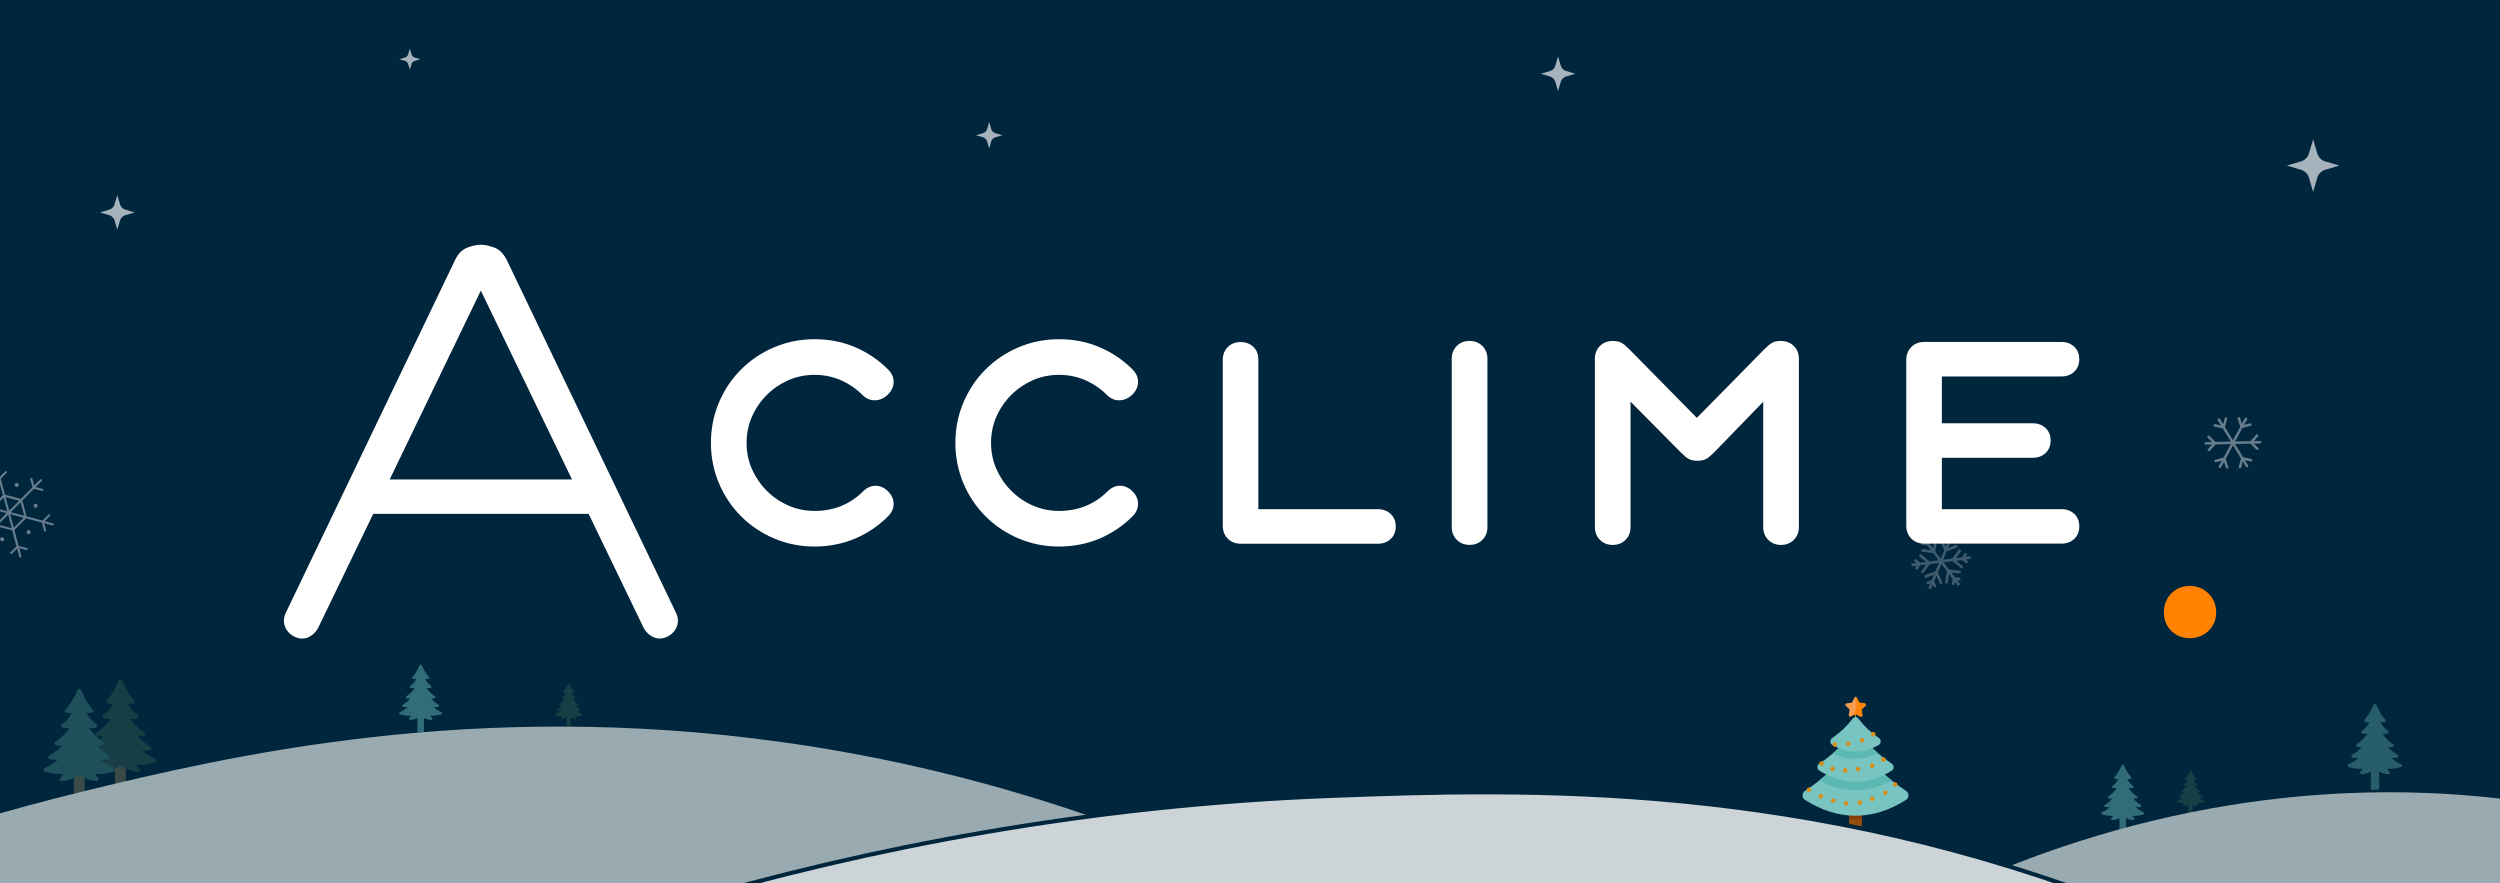 <?xml version="1.0" encoding="UTF-8"?>
<svg id="Layer_1" data-name="Layer 1" xmlns="http://www.w3.org/2000/svg" viewBox="0 0 600 212">
  <defs>
    <style>
      .cls-1 {
        fill: #d88f1a;
      }

      .cls-1, .cls-2, .cls-3, .cls-4, .cls-5, .cls-6, .cls-7, .cls-8, .cls-9, .cls-10, .cls-11, .cls-12, .cls-13, .cls-14, .cls-15, .cls-16, .cls-17 {
        stroke-width: 0px;
      }

      .cls-2 {
        fill: #3a4a45;
      }

      .cls-18 {
        opacity: .31;
      }

      .cls-3 {
        fill: #f79b4c;
      }

      .cls-19 {
        opacity: .5;
      }

      .cls-4 {
        fill: #99abb1;
      }

      .cls-5 {
        fill: #173e44;
      }

      .cls-6 {
        fill: #1e4f5a;
      }

      .cls-7 {
        fill: #78c4c1;
      }

      .cls-8 {
        fill: #306d78;
      }

      .cls-9 {
        opacity: .65;
      }

      .cls-9, .cls-13 {
        fill: #fff;
      }

      .cls-20 {
        stroke: #00263e;
        stroke-miterlimit: 10;
      }

      .cls-20, .cls-12 {
        fill: #ccd4d8;
      }

      .cls-10 {
        fill: #ff8200;
      }

      .cls-11 {
        fill: #00263e;
      }

      .cls-14 {
        fill: #843c0b;
      }

      .cls-15 {
        fill: #5cb8b2;
      }

      .cls-16 {
        fill: #964c0b;
      }

      .cls-17 {
        fill: #275e69;
      }
    </style>
  </defs>
  <rect class="cls-11" width="600" height="212"/>
  <g class="cls-18">
    <polygon class="cls-12" points="470.46 139.32 470.53 138.69 469.15 138.54 468.29 137.4 470.52 137.65 470.59 137.02 467.76 136.71 466.44 134.96 468.61 134.69 470.81 136.5 471.21 136.01 469.48 134.58 470.89 134.41 471.97 135.29 472.37 134.8 471.76 134.3 472.99 134.14 472.91 133.51 471.68 133.67 472.15 133.03 471.64 132.65 470.81 133.78 469.4 133.95 470.73 132.14 470.22 131.77 468.53 134.06 466.36 134.33 467.21 132.31 469.88 131.32 469.65 130.72 467.55 131.51 468.11 130.2 469.41 129.71 469.19 129.12 468.45 129.39 468.93 128.25 468.34 128 467.86 129.15 467.54 128.42 466.96 128.68 467.52 129.95 466.97 131.26 466.07 129.21 465.49 129.46 466.63 132.07 465.78 134.08 464.46 132.34 464.92 129.53 464.3 129.43 463.93 131.64 463.07 130.51 463.3 129.13 462.67 129.03 462.54 129.81 461.79 128.82 461.29 129.2 462.04 130.19 461.25 130.11 461.18 130.74 462.56 130.89 463.42 132.02 461.19 131.78 461.12 132.41 463.95 132.72 465.27 134.47 463.1 134.74 460.9 132.93 460.5 133.42 462.23 134.85 460.82 135.02 459.74 134.14 459.34 134.63 459.95 135.13 458.72 135.29 458.8 135.92 460.03 135.76 459.56 136.4 460.07 136.78 460.9 135.65 462.31 135.48 460.98 137.28 461.49 137.66 463.18 135.37 465.35 135.1 464.5 137.11 461.84 138.11 462.06 138.71 464.16 137.92 463.61 139.23 462.3 139.72 462.52 140.31 463.26 140.04 462.78 141.18 463.37 141.42 463.85 140.28 464.17 141.01 464.75 140.75 464.19 139.48 464.74 138.17 465.64 140.22 466.23 139.96 465.08 137.36 465.93 135.34 467.26 137.09 466.79 139.89 467.41 140 467.78 137.79 468.64 138.92 468.41 140.3 469.04 140.4 469.17 139.62 469.92 140.61 470.42 140.22 469.68 139.24 470.46 139.32"/>
  </g>
  <g class="cls-19">
    <path class="cls-12" d="M5.17,133.57l-.54-2,1.68.45c.13.04.27-.04.31-.18.04-.13-.04-.27-.18-.31l-1.96-.52-1.02-3.81,2.79-2.79,3.81,1.02.52,1.96s.03.08.06.11c.06.06.15.09.24.06.13-.04.21-.17.18-.31l-.45-1.68,2,.54c.13.04.27-.04.31-.18.04-.13-.04-.27-.18-.31l-2-.54,1.23-1.23c.1-.1.1-.26,0-.35s-.26-.1-.35,0l-1.43,1.43-3.81-1.02-1.02-3.81,2.79-2.79,1.96.52c.13.04.27-.04.31-.18.04-.13-.04-.27-.18-.31l-1.68-.45,1.46-1.46c.1-.1.1-.26,0-.35s-.26-.1-.35,0l-1.46,1.46-.45-1.68c-.04-.13-.17-.21-.31-.18s-.21.17-.18.31l.52,1.96-2.79,2.79-3.81-1.02-1.02-3.81,1.43-1.43c.1-.1.1-.26,0-.35s-.26-.1-.35,0l-1.23,1.23-.54-2c-.04-.13-.17-.21-.31-.18-.13.04-.21.17-.18.31l.54,2-1.68-.45c-.13-.04-.27.04-.31.18-.02.09,0,.18.06.24.03.03.07.05.11.06l1.96.53,1.02,3.81-2.79,2.79-3.81-1.02-.52-1.96c-.04-.13-.17-.21-.31-.18s-.21.17-.18.31l.45,1.68-2-.54c-.13-.04-.27.04-.31.18-.02.09,0,.18.06.24.03.03.07.05.11.06l2,.54-1.23,1.23c-.1.1-.1.26,0,.35s.26.1.35,0l1.43-1.43,3.81,1.02,1.02,3.81-2.79,2.79-1.96-.52c-.13-.04-.27.04-.31.18s.04.27.18.31l1.68.45-1.46,1.46c-.1.1-.1.26,0,.35s.26.1.35,0l1.46-1.46.45,1.68s.03.08.06.11c.06.06.15.09.24.06.13-.04.21-.17.18-.31l-.52-1.96,2.79-2.79,3.81,1.02,1.02,3.81-1.43,1.43c-.1.1-.1.26,0,.35s.26.1.35,0l1.23-1.23.54,2s.03.08.06.11c.06.06.15.09.24.06.13-.04.21-.17.18-.31ZM3.31,126.65l-.87-3.25,3.25.87-2.38,2.38ZM5.82,123.79l-3.25-.87,2.38-2.38.87,3.25ZM4.6,120.18l-2.38,2.38-.87-3.25,3.25.87ZM.86,119.44l.87,3.25-3.25-.87,2.38-2.38h0ZM-1.65,122.3l3.25.87-2.38,2.38-.87-3.25ZM-.42,125.91l2.38-2.38.87,3.25-3.25-.87Z"/>
    <circle class="cls-12" cx="4.01" cy="116.39" r=".49"/>
    <circle class="cls-12" cx="8.56" cy="121.38" r=".49"/>
    <circle class="cls-12" cx="6.86" cy="127.71" r=".49"/>
    <circle class="cls-12" cx=".52" cy="129.41" r=".49"/>
  </g>
  <g class="cls-19">
    <path class="cls-12" d="M540.35,110.15l-2-.43-1.92-3.15,3.68-.09,1.44,1.45s.05.04.07.05c.12.06.26.05.36-.05.12-.12.12-.31,0-.43l-1.03-1.04,1.49-.04c.17,0,.3-.14.3-.31,0-.17-.14-.3-.31-.3l-1.49.04.98-1.09c.11-.12.1-.32-.02-.43-.12-.11-.32-.1-.43.02l-1.37,1.52-3.68.09,1.76-3.24,1.98-.52c.16-.04.26-.21.22-.37-.04-.16-.21-.26-.37-.22l-1.42.37.71-1.31c.08-.15.03-.33-.12-.41s-.33-.03-.41.12l-.71,1.31-.45-1.4c-.05-.16-.22-.25-.38-.2-.16.05-.25.22-.2.38l.63,1.94-1.76,3.24-1.92-3.15.54-1.97c.04-.16-.05-.33-.21-.37-.16-.04-.33.05-.37.21l-.38,1.42-.78-1.27c-.09-.14-.27-.19-.42-.1s-.19.27-.1.42l.78,1.27-1.44-.31c-.16-.04-.33.07-.36.23-.03.13.04.27.15.33.03.01.05.02.08.03l2,.43,1.92,3.15-3.68.09-1.44-1.45c-.12-.12-.31-.12-.43,0-.12.12-.12.31,0,.43l1.03,1.04-1.49.04c-.17,0-.3.14-.3.31,0,.11.07.21.16.26.05.02.1.04.15.04l1.49-.04-.98,1.09c-.11.12-.1.32.02.43.02.02.04.03.06.04.12.07.28.04.37-.06l1.37-1.52,3.68-.09-1.76,3.24-1.98.52c-.16.04-.26.21-.22.37.02.08.08.15.15.19.07.04.15.05.22.03l1.42-.37-.71,1.31c-.08.15-.03.33.12.41s.33.03.41-.12l.71-1.31.45,1.4c.03.08.08.14.14.17.07.04.16.05.24.02.16-.05.25-.22.2-.38l-.63-1.94,1.76-3.24,1.92,3.15-.54,1.97c-.04.14.03.28.15.35.02.01.04.02.07.03.16.04.33-.05.37-.21l.38-1.42.78,1.27s.07.08.11.11c.09.05.21.05.3,0,.14-.09.19-.27.1-.42l-.78-1.27,1.44.31c.16.04.33-.07.36-.23.04-.16-.07-.33-.23-.36Z"/>
  </g>
  <g>
    <g>
      <path class="cls-13" d="M121.52,62.23c-.74-1.48-1.78-2.46-3.1-2.89-2.39-.8-3.63-.8-6.03,0-1.31.44-2.35,1.41-3.1,2.91l-40.66,84.75c-.56,1.13-.65,2.25-.24,3.34h0c.4,1.07,1.16,1.9,2.27,2.45,1.14.57,2.26.63,3.33.15.99-.44,1.77-1.16,2.34-2.19l13.24-27.42h51.7l13.26,27.46c.55.98,1.33,1.7,2.32,2.14.48.21.97.32,1.47.32.61,0,1.23-.16,1.86-.47,1.11-.55,1.87-1.38,2.27-2.45.4-1.09.32-2.21-.24-3.33l-40.67-84.78ZM137.29,115.07h-43.77l21.88-45.32,21.88,45.32Z"/>
      <path class="cls-13" d="M184.01,94.8c1.48-1.48,3.22-2.67,5.17-3.54,3.88-1.73,8.76-1.73,12.65,0,1.96.87,3.7,2.06,5.17,3.54.9.9,1.96,1.33,3.11,1.27,1.12-.06,2.14-.53,3.02-1.41.89-.89,1.34-1.9,1.34-3s-.45-2.11-1.34-3c-2.26-2.26-4.92-4.06-7.89-5.33-2.98-1.28-6.25-1.92-9.74-1.92s-6.65.65-9.67,1.92c-3.02,1.27-5.7,3.07-7.96,5.33-2.26,2.26-4.06,4.94-5.33,7.96-1.27,3.02-1.92,6.27-1.92,9.67s.65,6.64,1.92,9.67c1.27,3.02,3.07,5.7,5.33,7.96,2.26,2.26,4.94,4.06,7.96,5.33,3.02,1.27,6.27,1.92,9.67,1.92s6.76-.65,9.74-1.92c2.97-1.27,5.62-3.06,7.89-5.33.89-.89,1.34-1.9,1.34-3s-.45-2.11-1.34-3c-1.78-1.79-4.21-1.79-5.99,0-3.12,3.12-7.03,4.7-11.63,4.7-2.25,0-4.38-.44-6.32-1.3-1.96-.87-3.7-2.06-5.17-3.54-1.48-1.48-2.67-3.22-3.54-5.17-.86-1.94-1.3-4.07-1.3-6.32s.44-4.38,1.3-6.32c.87-1.96,2.06-3.7,3.54-5.17Z"/>
      <path class="cls-13" d="M242.68,94.8c1.48-1.48,3.22-2.67,5.17-3.54,3.88-1.73,8.76-1.73,12.65,0,1.96.87,3.7,2.06,5.17,3.54.9.9,1.96,1.33,3.11,1.27,1.12-.06,2.14-.53,3.02-1.41.89-.89,1.34-1.9,1.34-3s-.45-2.11-1.34-3c-2.26-2.26-4.92-4.06-7.89-5.33-2.98-1.28-6.25-1.92-9.74-1.92s-6.65.65-9.67,1.92c-3.02,1.27-5.7,3.07-7.96,5.33-2.26,2.26-4.06,4.94-5.33,7.96-1.27,3.02-1.92,6.27-1.92,9.67s.65,6.64,1.92,9.67c1.27,3.02,3.07,5.7,5.33,7.96,2.26,2.26,4.94,4.06,7.96,5.33,3.02,1.27,6.27,1.92,9.67,1.92s6.76-.65,9.74-1.92c2.97-1.27,5.62-3.06,7.89-5.33.89-.89,1.34-1.9,1.34-3s-.45-2.11-1.34-3c-1.78-1.79-4.21-1.79-5.99,0-3.12,3.12-7.03,4.7-11.63,4.7-2.25,0-4.38-.44-6.32-1.3-1.96-.87-3.7-2.06-5.17-3.54-1.48-1.48-2.67-3.22-3.54-5.17-.86-1.94-1.3-4.07-1.3-6.32s.44-4.38,1.3-6.32c.87-1.96,2.06-3.7,3.54-5.17Z"/>
      <path class="cls-13" d="M330.7,122.21h-28.7v-35.98c0-1.24-.41-2.26-1.23-3.02-.8-.74-1.82-1.12-3.04-1.12s-2.27.41-3.06,1.21c-.8.8-1.21,1.83-1.21,3.07v39.84c0,1.23.41,2.26,1.21,3.07.8.8,1.83,1.21,3.07,1.21h32.97c1.22,0,2.25-.38,3.04-1.12.82-.76,1.23-1.77,1.23-3.02s-.41-2.26-1.23-3.02c-.8-.74-1.82-1.12-3.04-1.12Z"/>
      <path class="cls-13" d="M352.69,81.82c-1.23,0-2.27.41-3.06,1.21-.8.8-1.21,1.83-1.21,3.07v40.39c0,1.23.41,2.26,1.21,3.07.8.8,1.83,1.21,3.07,1.21s2.27-.41,3.07-1.21h0c.8-.8,1.21-1.83,1.21-3.07v-40.39c0-1.23-.41-2.26-1.21-3.06-.8-.8-1.83-1.21-3.07-1.21Z"/>
      <path class="cls-13" d="M427.43,81.82c-.89,0-1.58.15-2.12.45-.48.27-1.1.78-1.91,1.59l-16.16,16.43-16.17-16.43c-.79-.79-1.42-1.31-1.9-1.58-.54-.3-1.24-.45-2.13-.45-1.23,0-2.27.41-3.06,1.21-.8.8-1.21,1.83-1.21,3.07v40.39c0,1.23.41,2.26,1.21,3.07.8.8,1.83,1.21,3.07,1.21s2.27-.41,3.07-1.21c.8-.8,1.21-1.83,1.21-3.07v-30.11l12.03,12.16c.79.79,1.42,1.31,1.9,1.58.54.3,1.24.45,2.12.45s1.58-.15,2.13-.45c.48-.27,1.1-.79,1.91-1.59l11.75-12.12v30.08c0,1.23.41,2.26,1.21,3.07.8.8,1.83,1.21,3.07,1.21s2.27-.41,3.07-1.21c.8-.8,1.21-1.83,1.21-3.07v-40.39c0-1.24-.41-2.27-1.21-3.06-.8-.8-1.83-1.21-3.07-1.21Z"/>
      <path class="cls-13" d="M494.75,122.21h-28.7v-12.34h21.83c1.22,0,2.24-.37,3.04-1.12.82-.76,1.23-1.77,1.23-3.02s-.41-2.26-1.23-3.02c-.8-.74-1.82-1.12-3.04-1.12h-21.83v-11.24h28.7c1.22,0,2.24-.37,3.04-1.12.82-.76,1.23-1.77,1.23-3.02s-.41-2.26-1.23-3.02c-.8-.74-1.82-1.12-3.04-1.12h-32.97c-1.23,0-2.27.41-3.06,1.21-.8.8-1.21,1.83-1.21,3.07v39.84c0,1.23.41,2.26,1.21,3.07.8.8,1.83,1.21,3.07,1.21h32.97c1.22,0,2.25-.38,3.04-1.12.82-.76,1.23-1.77,1.23-3.02s-.41-2.26-1.23-3.02c-.8-.74-1.82-1.12-3.04-1.12Z"/>
    </g>
    <path class="cls-10" d="M530.04,142.45c-1.21-1.21-2.73-1.83-4.51-1.83s-3.29.62-4.45,1.84c-1.16,1.21-1.74,2.72-1.74,4.5s.59,3.27,1.76,4.44c1.17,1.17,2.66,1.76,4.44,1.76s3.29-.59,4.5-1.75c1.22-1.17,1.84-2.66,1.84-4.45s-.61-3.3-1.82-4.51Z"/>
  </g>
  <path class="cls-9" d="M28.15,55.14l-.69-2.32c-.03-.09-.07-.17-.11-.25-.04-.08-.1-.16-.15-.24-.06-.07-.12-.15-.18-.21-.07-.07-.14-.13-.21-.18-.07-.06-.15-.11-.24-.15-.08-.04-.16-.08-.25-.12l-2.32-.69,2.32-.69c.08-.03.17-.07.25-.11.08-.04.16-.1.24-.15.07-.06.15-.12.21-.18.07-.07.13-.14.18-.21.06-.07.11-.15.15-.24.04-.08.08-.16.11-.25l.69-2.32.69,2.32c.03.09.07.17.12.25.05.08.1.16.15.24.06.07.12.15.18.21.07.07.14.13.21.18.07.06.15.11.24.15.08.04.16.08.25.11l2.32.69-2.32.69c-.09.03-.17.07-.25.11-.08.05-.16.1-.24.15-.07.06-.15.12-.21.18-.07.07-.13.14-.18.21s-.11.15-.15.24c-.04.08-.08.16-.12.25l-.69,2.32Z"/>
  <path class="cls-9" d="M98.36,16.75l-.42-1.43c-.02-.05-.04-.1-.07-.15-.03-.05-.06-.1-.09-.14-.03-.05-.07-.09-.11-.13-.04-.04-.08-.08-.13-.11-.05-.03-.09-.07-.14-.09-.05-.03-.1-.05-.15-.07l-1.43-.42,1.43-.42c.05-.02.1-.04.15-.07.05-.03.1-.06.14-.09.05-.03.09-.07.13-.11.04-.04.08-.08.11-.13.03-.05.07-.09.09-.14.03-.05.05-.1.07-.15l.42-1.43.42,1.43c.02.05.04.1.07.15.03.05.06.1.09.14.03.05.07.09.11.13.04.04.08.08.13.11.05.03.09.07.14.09.05.03.1.05.15.07l1.43.42-1.43.42c-.05.02-.1.04-.15.07-.05.03-.1.06-.14.09-.05.03-.09.07-.13.11-.04.04-.08.08-.11.13s-.07.09-.09.14c-.03.05-.05.1-.07.15l-.42,1.43Z"/>
  <path class="cls-9" d="M237.4,35.62l-.52-1.76c-.02-.06-.05-.13-.09-.19-.03-.06-.07-.12-.12-.18-.04-.06-.09-.11-.14-.16-.05-.05-.1-.1-.16-.14-.06-.04-.12-.08-.18-.12-.06-.03-.12-.06-.19-.09l-1.76-.52,1.76-.52c.06-.02.13-.05.19-.09.06-.03.12-.07.18-.12.06-.04.11-.09.16-.14.05-.05.1-.1.14-.16.04-.06.08-.12.12-.18.03-.06.06-.12.09-.19l.52-1.76.52,1.76c.02.06.05.13.09.19.03.06.07.12.12.18.04.06.09.11.14.16.05.05.1.1.16.14.06.04.12.08.18.12.06.03.12.06.19.09l1.76.52-1.76.52c-.06.02-.13.05-.19.09-.06.03-.12.07-.18.12-.06.04-.11.09-.16.14-.05.05-.1.1-.14.16s-.08.12-.12.18c-.03.06-.06.12-.09.19l-.52,1.76Z"/>
  <path class="cls-9" d="M373.93,21.86l-.69-2.32c-.03-.09-.07-.17-.11-.25-.04-.08-.1-.16-.15-.24-.06-.07-.12-.15-.18-.21-.07-.07-.14-.13-.21-.18-.07-.06-.15-.11-.24-.15-.08-.04-.16-.08-.25-.12l-2.32-.69,2.32-.69c.08-.03.17-.07.25-.11.08-.04.16-.1.24-.15.07-.06.15-.12.21-.18.07-.07.13-.14.18-.21.06-.07.11-.15.15-.24.04-.08.08-.16.11-.25l.69-2.32.69,2.32c.03.09.07.17.12.25.05.08.1.16.15.24.06.07.12.15.18.21.07.07.14.13.21.18.07.06.15.11.24.15.08.04.16.08.25.11l2.32.69-2.32.69c-.09.03-.17.07-.25.11-.08.05-.16.1-.24.15-.07.06-.15.12-.21.18-.07.07-.13.14-.18.21s-.11.15-.15.24c-.04.08-.08.16-.12.25l-.69,2.32Z"/>
  <path class="cls-9" d="M555.15,46.04l-1.04-3.52c-.05-.13-.11-.25-.17-.38-.07-.12-.15-.24-.23-.36-.08-.11-.18-.22-.28-.32-.1-.1-.21-.19-.32-.28-.11-.08-.23-.16-.36-.23-.12-.07-.25-.12-.38-.17l-3.52-1.04,3.52-1.04c.13-.05.25-.11.38-.17.12-.07.24-.15.36-.23.11-.08.22-.18.32-.28.1-.1.19-.21.28-.32.08-.11.16-.23.23-.36.07-.12.12-.25.17-.38l1.04-3.52,1.04,3.52c.05.13.11.26.17.38.07.12.15.24.23.36.08.11.18.22.28.32.1.1.21.19.32.28.11.08.23.16.36.23.12.07.25.12.38.17l3.52,1.04-3.52,1.04c-.13.05-.26.11-.38.17-.12.07-.24.15-.36.23-.11.08-.22.18-.32.28-.1.1-.19.21-.28.32s-.16.23-.23.36c-.07.12-.12.25-.17.38l-1.04,3.52Z"/>
  <g>
    <path class="cls-2" d="M29.93,180.97h-2.06c-.15,0-.28.16-.28.35v8.47c0,.19.13.35.28.35h2.06c.16,0,.28-.16.28-.35v-8.47c0-.19-.13-.35-.28-.35Z"/>
    <path class="cls-5" d="M33.13,185.24h-.01c-1.6-.05-3.02-.75-4.21-1.43-1.19.68-2.61,1.38-4.21,1.43-.19,0-.37-.11-.44-.28-.08-.18-.04-.39.1-.52.3-.3.52-.59.67-.88-1.55.06-3.02-.13-4.37-.57-.19-.06-.31-.22-.32-.42-.01-.2.1-.38.28-.46,1.09-.48,2.16-1.15,3.17-2.01-.68.08-1.32.06-1.91-.08-.19-.04-.33-.19-.36-.38-.03-.19.06-.38.22-.48,1.4-.84,2.37-1.65,2.95-2.48-.49.09-.94.07-1.37-.05-.17-.05-.3-.19-.33-.37-.03-.18.05-.36.2-.47,1.41-.96,2.54-2.06,3.34-3.29-.53.09-1.06.07-1.59-.05-.18-.04-.32-.19-.36-.37-.03-.18.04-.37.2-.47.94-.64,1.74-1.55,2.38-2.72-.41.05-.83.04-1.25-.03-.18-.03-.32-.15-.38-.31-.06-.17-.02-.35.11-.48.98-1.02,1.88-2.5,2.83-4.67.07-.17.24-.28.43-.28s.35.11.43.28c.95,2.17,1.85,3.65,2.83,4.67.12.13.16.31.11.48s-.2.29-.38.31c-.43.06-.85.07-1.25.03.64,1.17,1.44,2.08,2.38,2.72.15.1.23.29.2.47-.04.18-.18.33-.36.37-.53.12-1.07.14-1.59.05.81,1.23,1.93,2.33,3.34,3.29.15.1.23.29.2.47-.03.18-.15.32-.33.37-.43.12-.88.14-1.37.05.58.83,1.55,1.64,2.95,2.48.16.1.25.29.22.48-.03.19-.17.34-.36.38-.6.14-1.24.16-1.91.08,1.02.85,2.08,1.53,3.17,2.01.18.08.29.26.28.46,0,.19-.14.36-.32.42-1.35.43-2.82.62-4.37.57.14.29.36.58.67.88.14.14.18.34.1.52-.07.17-.24.28-.43.28ZM28.86,183.79h0Z"/>
  </g>
  <g>
    <path class="cls-2" d="M20.05,183.17h-2.06c-.15,0-.28.16-.28.35v8.47c0,.19.13.35.28.35h2.06c.16,0,.28-.16.28-.35v-8.47c0-.19-.13-.35-.28-.35Z"/>
    <path class="cls-6" d="M23.24,187.45h-.01c-1.6-.05-3.02-.75-4.21-1.43-1.19.68-2.61,1.38-4.21,1.43-.19,0-.37-.11-.44-.28-.08-.18-.04-.39.1-.52.3-.3.52-.59.67-.88-1.55.06-3.02-.13-4.37-.57-.19-.06-.31-.22-.32-.42-.01-.2.1-.38.28-.46,1.09-.48,2.16-1.15,3.17-2.01-.68.08-1.32.06-1.91-.08-.19-.04-.33-.19-.36-.38-.03-.19.06-.38.22-.48,1.4-.84,2.37-1.65,2.95-2.48-.49.09-.94.07-1.37-.05-.17-.05-.3-.19-.33-.37-.03-.18.05-.36.2-.47,1.41-.96,2.54-2.06,3.34-3.29-.53.09-1.06.07-1.59-.05-.18-.04-.32-.19-.36-.37-.03-.18.04-.37.2-.47.94-.64,1.74-1.55,2.38-2.72-.41.05-.83.04-1.25-.03-.18-.03-.32-.15-.38-.31-.06-.17-.02-.35.11-.48.98-1.02,1.88-2.5,2.83-4.67.07-.17.24-.28.43-.28s.35.11.43.28c.95,2.17,1.85,3.65,2.83,4.67.12.13.16.31.11.48s-.2.29-.38.31c-.43.06-.85.07-1.25.03.64,1.17,1.44,2.08,2.38,2.72.15.1.23.29.2.47-.04.18-.18.33-.36.37-.53.12-1.07.14-1.59.05.81,1.23,1.93,2.33,3.34,3.29.15.1.23.29.2.47-.03.18-.15.32-.33.37-.43.12-.88.14-1.37.05.58.83,1.55,1.64,2.95,2.48.16.1.25.29.22.48-.03.19-.17.34-.36.38-.6.14-1.24.16-1.91.08,1.02.85,2.08,1.53,3.17,2.01.18.08.29.26.28.46,0,.19-.14.36-.32.42-1.35.43-2.82.62-4.37.57.14.29.36.58.67.88.14.14.18.34.1.52-.07.17-.24.28-.43.28ZM18.97,185.99h0Z"/>
  </g>
  <g>
    <path class="cls-8" d="M101.58,170.21h-1.24c-.09,0-.17.09-.17.21v5.1c0,.12.08.21.17.21h1.24c.09,0,.17-.09.17-.21v-5.1c0-.12-.08-.21-.17-.21Z"/>
    <path class="cls-8" d="M103.5,172.79h0c-.96-.03-1.82-.45-2.53-.86-.71.41-1.57.83-2.53.86-.12,0-.22-.06-.27-.17-.05-.11-.02-.23.06-.31.18-.18.31-.35.4-.53-.93.03-1.82-.08-2.63-.34-.11-.04-.19-.13-.19-.25,0-.12.06-.23.17-.28.66-.29,1.3-.69,1.91-1.21-.41.05-.79.03-1.15-.05-.11-.03-.2-.12-.21-.23-.02-.11.03-.23.13-.29.84-.5,1.43-.99,1.77-1.49-.29.05-.56.04-.82-.03-.1-.03-.18-.12-.2-.22-.02-.11.03-.22.12-.28.85-.57,1.53-1.24,2.01-1.98-.32.05-.64.04-.96-.03-.11-.02-.19-.11-.22-.22-.02-.11.03-.22.12-.28.57-.38,1.05-.93,1.43-1.64-.24.03-.5.02-.75-.02-.11-.02-.19-.09-.23-.19-.03-.1,0-.21.07-.29.59-.61,1.13-1.5,1.7-2.81.05-.1.15-.17.26-.17s.21.07.26.17c.57,1.3,1.11,2.19,1.71,2.81.07.08.1.19.06.29s-.12.17-.23.19c-.26.04-.51.04-.75.02.38.7.87,1.25,1.43,1.64.09.06.14.17.12.28-.02.11-.11.2-.22.22-.32.07-.64.08-.96.03.48.74,1.16,1.4,2.01,1.98.09.06.14.17.12.28-.02.11-.09.19-.2.22-.26.07-.53.08-.82.03.35.5.93.99,1.77,1.49.1.06.15.17.13.29-.02.11-.1.21-.21.23-.36.08-.74.1-1.15.05.61.51,1.25.92,1.91,1.21.11.05.18.16.17.28,0,.12-.08.22-.19.25-.81.26-1.7.37-2.63.34.09.17.22.35.4.53.08.08.11.21.06.31-.04.1-.15.17-.26.17ZM100.93,171.91h0Z"/>
  </g>
  <g>
    <path class="cls-8" d="M510.09,194.24h-1.24c-.09,0-.17.09-.17.21v5.1c0,.12.08.21.17.21h1.24c.09,0,.17-.09.17-.21v-5.1c0-.12-.08-.21-.17-.21Z"/>
    <path class="cls-8" d="M512.01,196.81h0c-.96-.03-1.82-.45-2.53-.86-.71.41-1.57.83-2.53.86-.12,0-.22-.06-.27-.17-.05-.11-.02-.23.06-.31.18-.18.31-.35.4-.53-.93.03-1.82-.08-2.63-.34-.11-.04-.19-.13-.19-.25,0-.12.06-.23.17-.28.66-.29,1.3-.69,1.91-1.21-.41.05-.79.03-1.15-.05-.11-.03-.2-.12-.21-.23-.02-.11.03-.23.13-.29.84-.5,1.43-.99,1.77-1.49-.29.05-.56.04-.82-.03-.1-.03-.18-.12-.2-.22-.02-.11.03-.22.12-.28.85-.57,1.53-1.24,2.01-1.98-.32.05-.64.04-.96-.03-.11-.02-.19-.11-.22-.22-.02-.11.03-.22.12-.28.57-.38,1.05-.93,1.43-1.64-.24.03-.5.02-.75-.02-.11-.02-.19-.09-.23-.19-.03-.1,0-.21.07-.29.59-.61,1.13-1.5,1.7-2.81.05-.1.15-.17.26-.17s.21.07.26.17c.57,1.3,1.11,2.19,1.71,2.81.07.08.1.19.06.29s-.12.17-.23.19c-.26.04-.51.04-.75.02.38.7.87,1.25,1.43,1.64.09.06.14.17.12.28-.02.11-.11.2-.22.22-.32.07-.64.08-.96.03.48.74,1.16,1.4,2.01,1.98.09.06.14.17.12.28-.02.11-.09.19-.2.22-.26.07-.53.08-.82.03.35.5.93.99,1.77,1.49.1.06.15.17.13.29-.02.11-.1.21-.21.23-.36.08-.74.1-1.15.05.61.51,1.25.92,1.91,1.21.11.05.18.16.17.28,0,.12-.08.22-.19.25-.81.26-1.7.37-2.63.34.09.17.22.35.4.53.08.08.11.21.06.31-.04.1-.15.17-.26.17ZM509.44,195.93h0Z"/>
  </g>
  <g>
    <path class="cls-5" d="M136.88,170.94h-.79c-.06,0-.11.06-.11.13v3.25c0,.07.05.13.11.13h.79c.06,0,.11-.06.11-.13v-3.25c0-.07-.05-.13-.11-.13Z"/>
    <path class="cls-5" d="M138.1,172.58h0c-.61-.02-1.16-.29-1.62-.55-.46.26-1,.53-1.62.55-.07,0-.14-.04-.17-.11-.03-.07-.01-.15.04-.2.12-.11.2-.23.26-.34-.59.02-1.16-.05-1.68-.22-.07-.02-.12-.09-.12-.16,0-.08.04-.15.11-.18.42-.18.83-.44,1.22-.77-.26.03-.51.02-.73-.03-.07-.02-.13-.07-.14-.15-.01-.07.02-.14.09-.18.54-.32.91-.63,1.13-.95-.19.03-.36.03-.53-.02-.07-.02-.11-.07-.13-.14-.01-.07.02-.14.08-.18.54-.37.97-.79,1.28-1.26-.2.03-.41.03-.61-.02-.07-.02-.12-.07-.14-.14-.01-.07.02-.14.08-.18.36-.24.67-.6.91-1.04-.16.02-.32.01-.48-.01-.07-.01-.12-.06-.14-.12-.02-.06,0-.13.04-.18.38-.39.72-.96,1.09-1.79.03-.07.09-.11.16-.11s.14.04.16.11c.37.83.71,1.4,1.09,1.79.05.05.06.12.04.18s-.08.11-.14.12c-.16.02-.33.03-.48.01.25.45.55.8.91,1.04.06.04.09.11.08.18-.01.07-.07.13-.14.14-.2.05-.41.05-.61.02.31.47.74.9,1.28,1.26.06.04.09.11.08.18-.01.07-.06.12-.13.14-.17.05-.34.05-.53.02.22.32.59.63,1.13.95.06.04.1.11.09.18-.01.07-.07.13-.14.15-.23.05-.48.06-.73.03.39.33.8.59,1.22.77.07.03.11.1.11.18,0,.07-.05.14-.12.16-.52.17-1.08.24-1.68.22.06.11.14.22.26.34.05.05.07.13.04.2-.03.07-.09.11-.16.11ZM136.46,172.02h0Z"/>
  </g>
  <g>
    <path class="cls-5" d="M526.14,191.81h-.79c-.06,0-.11.06-.11.13v3.25c0,.07.05.13.11.13h.79c.06,0,.11-.06.11-.13v-3.25c0-.07-.05-.13-.11-.13Z"/>
    <path class="cls-5" d="M527.36,193.45h0c-.61-.02-1.16-.29-1.62-.55-.46.26-1,.53-1.62.55-.07,0-.14-.04-.17-.11-.03-.07-.01-.15.04-.2.12-.11.2-.23.26-.34-.59.02-1.16-.05-1.68-.22-.07-.02-.12-.09-.12-.16,0-.08.04-.15.11-.18.42-.18.83-.44,1.22-.77-.26.03-.51.02-.73-.03-.07-.02-.13-.07-.14-.15-.01-.07.02-.14.09-.18.54-.32.91-.63,1.13-.95-.19.03-.36.03-.53-.02-.07-.02-.11-.07-.13-.14-.01-.07.02-.14.08-.18.54-.37.97-.79,1.28-1.26-.2.03-.41.03-.61-.02-.07-.02-.12-.07-.14-.14-.01-.07.02-.14.08-.18.36-.24.67-.6.91-1.04-.16.02-.32.01-.48-.01-.07-.01-.12-.06-.14-.12-.02-.06,0-.13.04-.18.38-.39.72-.96,1.09-1.79.03-.07.09-.11.16-.11s.14.04.16.11c.37.83.71,1.4,1.09,1.79.05.05.06.12.04.18s-.08.11-.14.12c-.16.02-.33.03-.48.01.25.45.55.8.91,1.04.06.04.09.11.08.18-.01.07-.07.13-.14.14-.2.05-.41.05-.61.02.31.47.74.9,1.28,1.26.06.04.09.11.08.18-.01.07-.06.12-.13.14-.17.05-.34.05-.53.02.22.32.59.63,1.13.95.06.04.1.11.09.18-.01.07-.07.13-.14.15-.23.05-.48.06-.73.03.39.33.8.59,1.22.77.07.03.11.1.11.18,0,.07-.05.14-.12.16-.52.17-1.08.24-1.68.22.06.11.14.22.26.34.05.05.07.13.04.2-.03.07-.09.11-.16.11ZM525.72,192.89h0Z"/>
  </g>
  <g>
    <path class="cls-17" d="M570.78,182.54h-1.57c-.12,0-.21.12-.21.26v6.47c0,.15.1.26.21.26h1.57c.12,0,.21-.12.21-.26v-6.47c0-.15-.1-.26-.21-.26Z"/>
    <path class="cls-17" d="M573.22,185.81h-.01c-1.22-.04-2.31-.57-3.22-1.09-.91.52-2,1.05-3.22,1.09-.15,0-.28-.08-.34-.22-.06-.14-.03-.29.08-.4.23-.23.4-.45.51-.67-1.18.04-2.31-.1-3.34-.43-.14-.05-.24-.17-.25-.32,0-.15.08-.29.22-.35.83-.37,1.65-.88,2.43-1.53-.52.06-1.01.04-1.46-.06-.14-.03-.25-.15-.27-.29-.02-.15.04-.29.17-.36,1.07-.64,1.81-1.26,2.25-1.89-.37.07-.72.06-1.05-.04-.13-.04-.23-.15-.25-.28-.02-.14.04-.28.15-.36,1.08-.73,1.94-1.57,2.55-2.51-.4.07-.81.05-1.22-.04-.14-.03-.25-.14-.27-.28-.03-.14.03-.28.15-.36.72-.49,1.33-1.18,1.82-2.08-.31.03-.63.03-.96-.02-.13-.02-.24-.11-.29-.24-.04-.13-.01-.27.08-.37.75-.78,1.44-1.91,2.17-3.57.06-.13.19-.21.33-.21s.27.08.33.21c.73,1.65,1.42,2.79,2.17,3.57.09.1.13.24.08.37s-.15.22-.29.24c-.33.05-.65.06-.96.02.49.89,1.1,1.59,1.82,2.08.12.08.18.22.15.36-.03.14-.13.25-.27.28-.41.09-.82.1-1.22.04.62.94,1.47,1.78,2.55,2.51.12.08.18.22.15.36-.02.14-.12.25-.25.28-.33.09-.67.11-1.05.04.44.63,1.18,1.26,2.25,1.89.13.08.19.22.17.36-.02.15-.13.26-.27.29-.46.1-.95.13-1.46.06.78.65,1.59,1.17,2.43,1.53.14.06.22.2.22.35,0,.15-.1.27-.25.32-1.03.33-2.15.48-3.34.43.11.22.28.44.51.67.11.1.14.26.08.4-.06.13-.18.22-.33.22ZM569.96,184.69h0Z"/>
  </g>
  <path class="cls-4" d="M-134.07,255.44c32.66-20.72,84.57-48.54,153.33-65.33,35.5-8.67,94.05-22.39,168.44-12,87.18,12.17,150.89,51.13,186.22,77.33"/>
  <g>
    <path class="cls-16" d="M445.32,200.33h0c-.85,0-1.53-.69-1.53-1.53v-7.61h3.06v7.61c0,.85-.69,1.53-1.53,1.53Z"/>
    <rect class="cls-1" x="445.21" y="169.77" width=".22" height="4.24"/>
    <path class="cls-14" d="M443.79,196.59c.51.04,1.02.06,1.53.05.51,0,1.02-.02,1.53-.05v-5.39h-3.06v5.39Z"/>
    <path class="cls-3" d="M445.62,167.43l.51,1.04c.05.1.14.16.25.18l1.15.17c.27.04.38.37.18.56l-.83.81c-.08.08-.11.18-.09.29l.2,1.15c.05.27-.23.47-.47.35l-1.03-.54c-.1-.05-.21-.05-.3,0l-1.03.54c-.24.13-.52-.08-.47-.35l.2-1.15c.02-.11-.02-.21-.09-.29l-.83-.81c-.19-.19-.09-.52.18-.56l1.15-.17c.11-.02.2-.08.25-.18l.51-1.04c.12-.24.47-.24.59,0Z"/>
    <path class="cls-7" d="M444.44,179.21c-3.11,4.21-6.88,7.73-11.27,10.61-.74.49-.73,1.67.02,2.15,4,2.54,8.05,3.81,12.13,3.8,4.08.02,8.13-1.26,12.13-3.8.75-.47.76-1.66.02-2.15-4.39-2.88-8.16-6.4-11.27-10.61-.45-.61-1.31-.61-1.76,0Z"/>
    <path class="cls-15" d="M445.32,177.97c-2.46,3.58-5.37,6.69-8.71,9.35,2.88,1.56,5.78,2.34,8.71,2.33,2.93.01,5.83-.77,8.71-2.33-3.34-2.66-6.25-5.77-8.71-9.35Z"/>
    <path class="cls-7" d="M444.64,175.7c-2.22,3-4.91,5.52-8.04,7.58-.57.38-.56,1.29.01,1.66,2.87,1.8,5.77,2.71,8.71,2.7,2.93.01,5.83-.9,8.71-2.7.58-.36.59-1.28.01-1.66-3.13-2.06-5.82-4.58-8.04-7.58-.35-.47-1.01-.47-1.36,0Z"/>
    <path class="cls-15" d="M445.32,174.75c-1.57,2.28-3.39,4.3-5.45,6.07,1.8.86,3.62,1.29,5.45,1.28,1.83,0,3.65-.42,5.45-1.28-2.06-1.77-3.88-3.79-5.45-6.07Z"/>
    <path class="cls-7" d="M444.67,172.44c-1.41,1.84-3.07,3.41-4.98,4.72-.56.38-.52,1.28.06,1.62,1.84,1.08,3.7,1.62,5.58,1.61,1.88,0,3.74-.53,5.58-1.61.58-.34.61-1.24.06-1.62-1.91-1.31-3.58-2.88-4.98-4.72-.34-.44-.96-.44-1.3,0Z"/>
    <circle class="cls-1" cx="449.59" cy="176.21" r=".55"/>
    <circle class="cls-1" cx="446.9" cy="177.69" r=".55"/>
    <circle class="cls-1" cx="443.6" cy="178.5" r=".55"/>
    <circle class="cls-1" cx="440.35" cy="178.67" r=".55"/>
    <circle class="cls-1" cx="452.01" cy="182.29" r=".55"/>
    <circle class="cls-1" cx="449.31" cy="183.77" r=".55"/>
    <circle class="cls-1" cx="445.95" cy="184.59" r=".55"/>
    <circle class="cls-1" cx="442.84" cy="184.9" r=".55"/>
    <circle class="cls-1" cx="439.8" cy="184.51" r=".55"/>
    <circle class="cls-1" cx="437.17" cy="183.25" r=".55"/>
    <circle class="cls-1" cx="454.84" cy="188.27" r=".55"/>
    <circle class="cls-1" cx="452.48" cy="190.25" r=".55"/>
    <circle class="cls-1" cx="449.34" cy="191.7" r=".55"/>
    <circle class="cls-1" cx="446.35" cy="192.62" r=".55"/>
    <circle class="cls-1" cx="443.07" cy="192.83" r=".55"/>
    <circle class="cls-1" cx="439.96" cy="192.18" r=".55"/>
    <circle class="cls-1" cx="436.98" cy="191.12" r=".55"/>
    <circle class="cls-1" cx="434.17" cy="189.54" r=".55"/>
    <path class="cls-10" d="M447.71,169.37c.19-.19.09-.52-.18-.56l-1.15-.17c-.11-.02-.2-.08-.25-.18l-.51-1.04c-.08-.17-.28-.22-.43-.15.27.51.43,1.15.43,1.85,0,1.1-.41,2.07-1.02,2.6l.56-.3c.1-.05.21-.05.3,0l1.03.54c.24.13.52-.08.47-.35l-.2-1.15c-.02-.11.02-.21.09-.29l.83-.81Z"/>
  </g>
  <path class="cls-4" d="M695.27,224.28c-21.57-13.07-80.21-44.01-160.24-31.01-99.3,16.14-162.84,88.78-179.11,108.48"/>
  <path class="cls-20" d="M45.78,263c62.64-31.33,157.5-67.56,273.78-72,47.17-1.8,113.81-3.66,191.56,27.11,39.02,15.44,68.85,34.36,88.89,48.89"/>
</svg>
